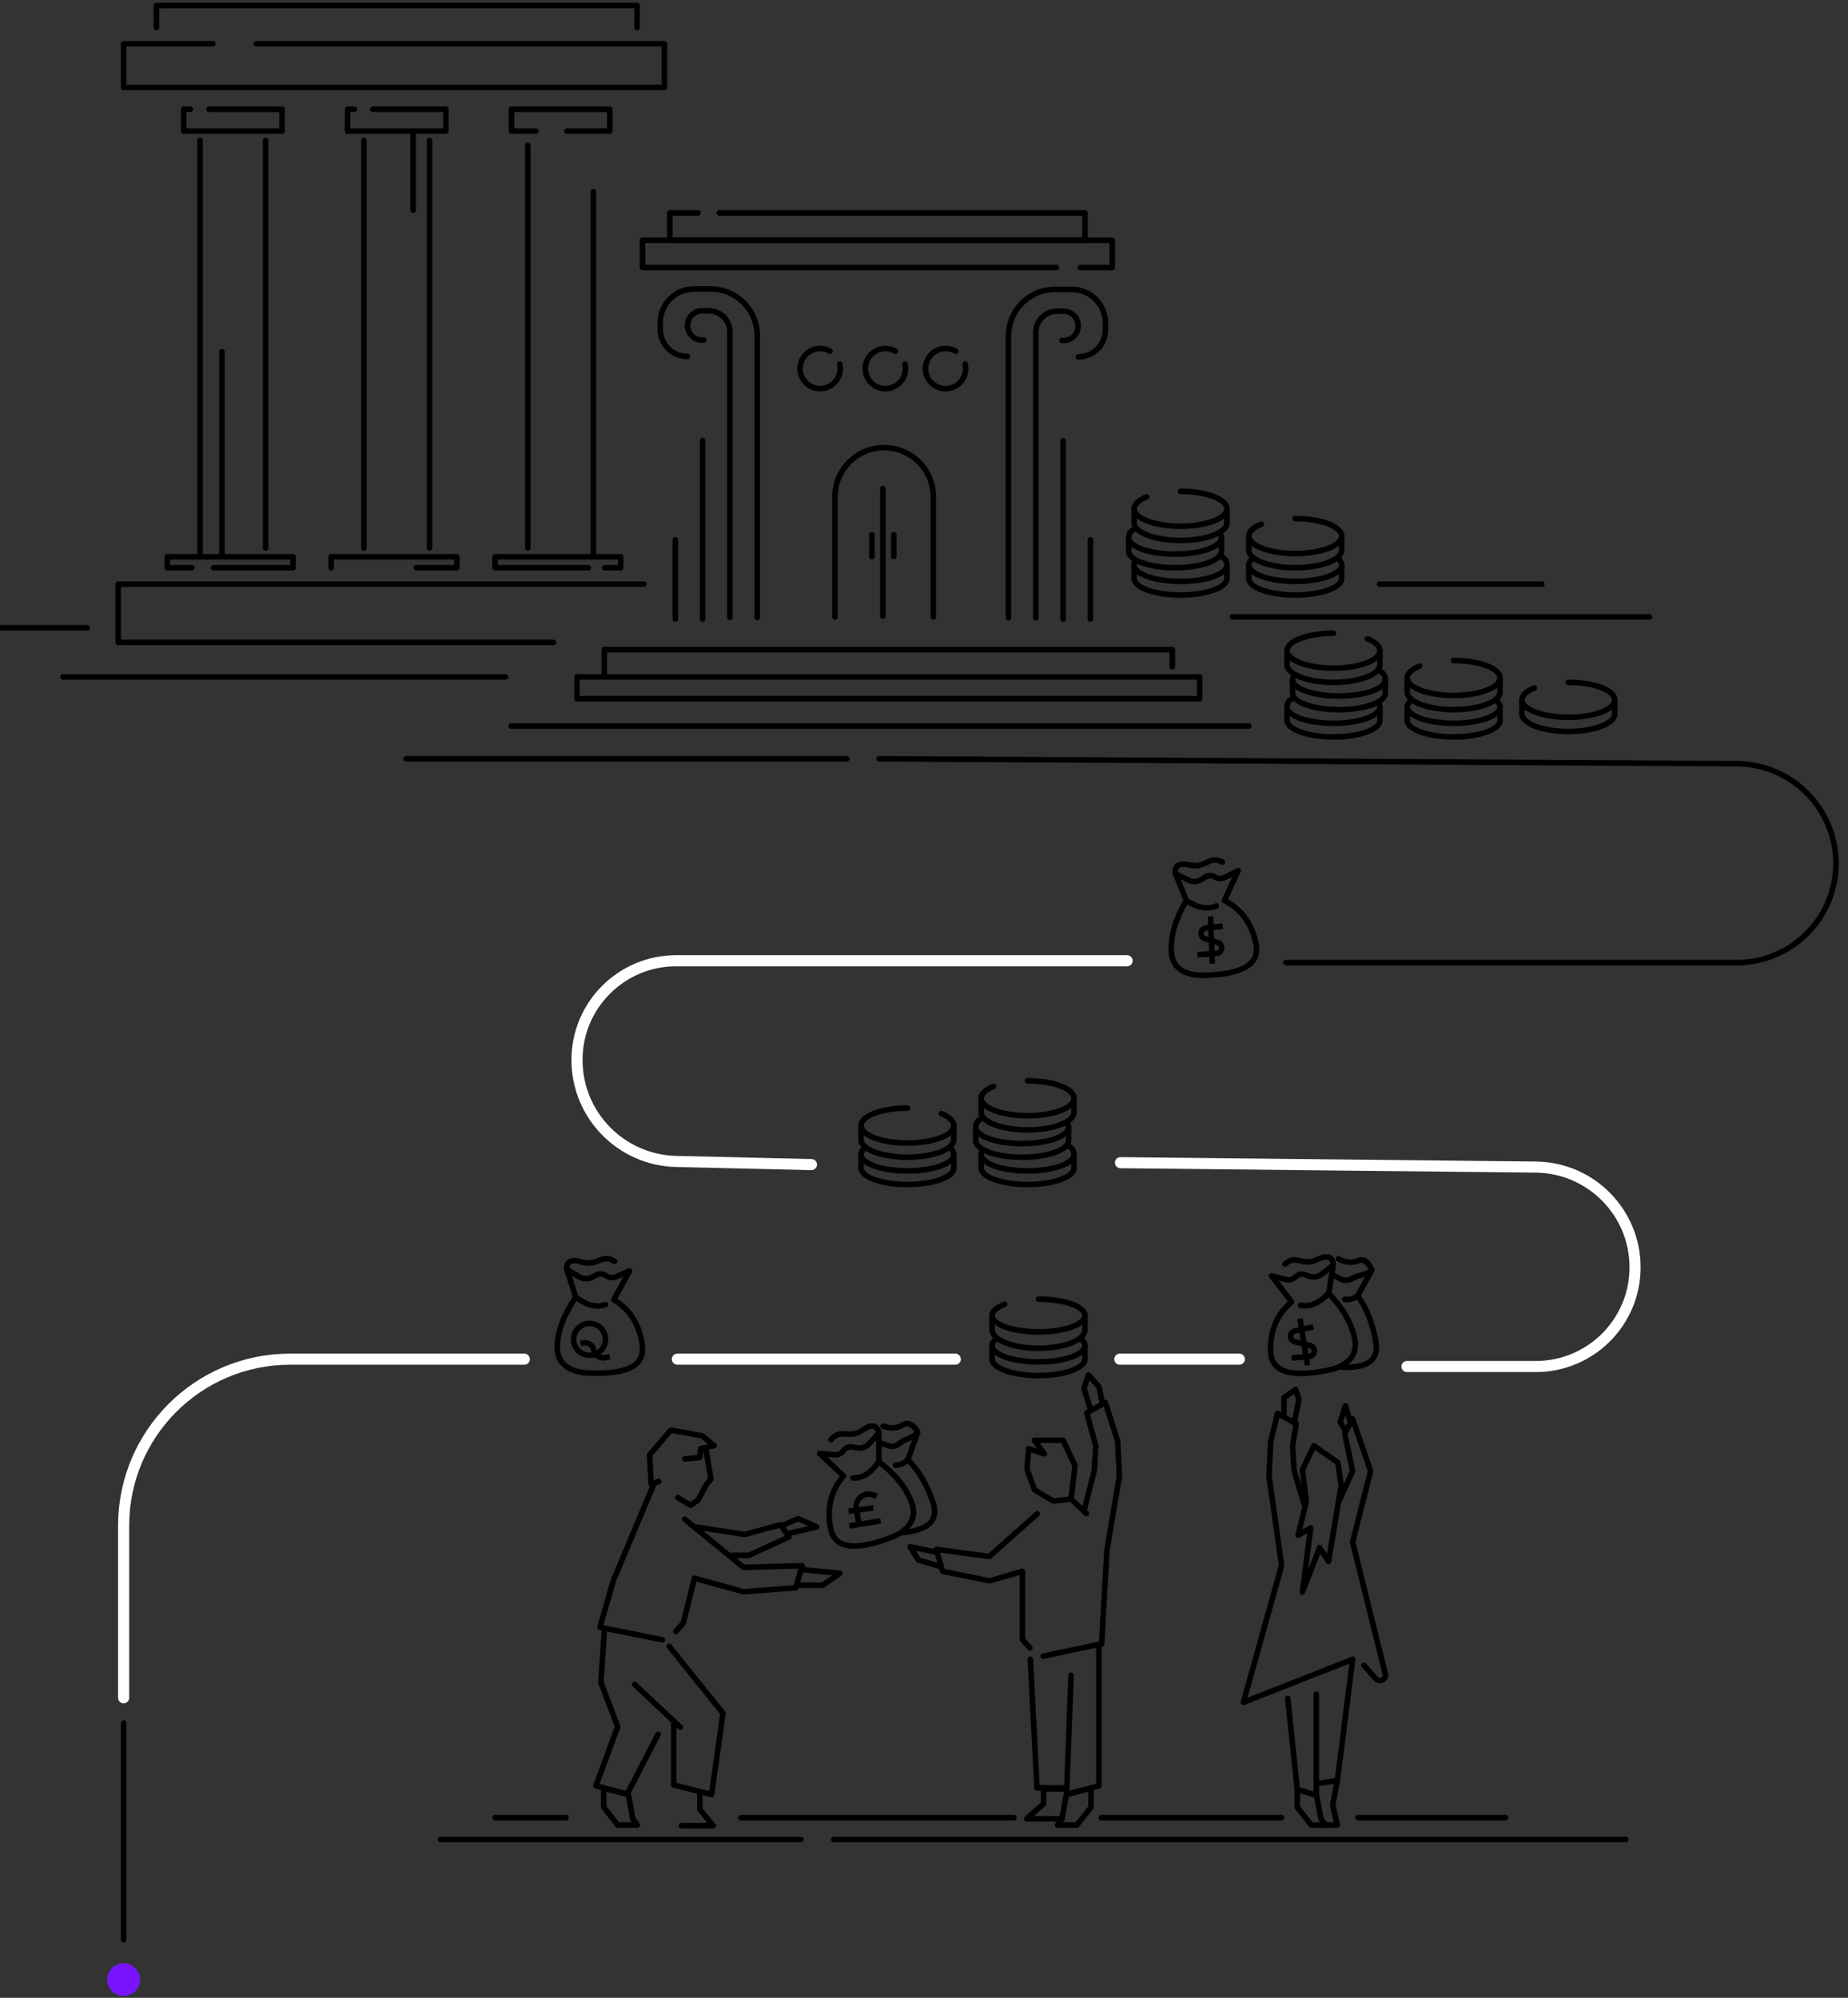 <?xml version="1.0" encoding="UTF-8"?>
<svg width="333px" height="360px" vector-effect="non-scaling-stroke" viewBox="0 0 333 360" version="1.1" xmlns="http://www.w3.org/2000/svg" xmlns:xlink="http://www.w3.org/1999/xlink">
    <rect x="0" y="0" width="333" height="360" fill="#333333" stroke="none"/>
    <!-- Generator: Sketch 50 (54983) - http://www.bohemiancoding.com/sketch -->
    <title>Artboard 4 Copy</title>
    <desc>Created with Sketch.</desc>
    <defs></defs>
    <g id="Artboard-4-Copy" stroke="none" stroke-width="1" fill="none" fill-rule="evenodd">
        <g id="Group-2" transform="translate(-2, 1)">
            <g id="Group-21" transform="translate(212.267, 153.436)" stroke="#000000">
                <path d="M3.498,7.831 C1.595,11.088 0.692,14.095 0.79,16.85 C0.887,19.606 2.607,21.099 5.95,21.33 C13.413,21.283 16.786,19.418 16.072,15.733 C15.358,12.049 13.456,9.415 10.366,7.831 L12.842,2.453 L10.469,3.671 C9.898,3.965 9.215,3.936 8.67,3.597 L8.67,3.597 C8.132,3.262 7.451,3.263 6.914,3.6 L6.216,4.038 C5.512,4.479 4.629,4.525 3.884,4.159 L1.558,3.018 L3.498,7.831 Z" id="Path-6" stroke-linecap="round" stroke-linejoin="round"></path>
                <g id="Group-46" transform="translate(5.741, 10.655)" stroke-linecap="square">
                    <path d="M0.54,1.71 L3.437,2.226 C3.981,2.322 4.343,2.842 4.247,3.385 C4.174,3.795 3.855,4.117 3.446,4.193 L1.103,4.631 C0.56,4.732 0.202,5.254 0.303,5.797 C0.377,6.194 0.683,6.508 1.079,6.592 L3.551,7.117" id="Path-9" transform="translate(2.274, 4.414) scale(-1, 1) rotate(174) translate(-2.274, -4.414) "></path>
                    <path d="M2.82,0.565 L1.746,8.033" id="Path-9-Copy-5" transform="translate(2.283, 4.299) scale(-1, 1) rotate(174) translate(-2.283, -4.299) "></path>
                </g>
                <path d="M3.613,7.883 C5.57,9.184 7.342,9.494 8.927,8.812" id="Path-7" stroke-linecap="round" stroke-linejoin="round"></path>
                <path d="M1.524,2.927 C1.368,1.493 2.248,1.001 4.166,1.451 C7.044,2.127 7.6,-0.425 10.009,0.932" id="Path-7-Copy" stroke-linecap="round" stroke-linejoin="round"></path>
            </g>
            <g id="Group-21-Copy-4" transform="translate(240.219, 236.095) scale(-1, 1) rotate(13) translate(-240.219, -236.095) translate(228.719, 224.595)" stroke="#000000">
                <path d="M9.403,7.831 C7.5,11.088 6.597,14.095 6.695,16.85 C6.793,19.606 8.513,21.099 11.856,21.33 C19.318,21.283 22.692,19.418 21.978,15.733 C21.264,12.049 19.361,9.415 16.271,7.831 L18.748,2.453 L16.375,3.671 C15.804,3.965 15.12,3.936 14.575,3.597 L14.575,3.597 C14.038,3.262 13.356,3.263 12.82,3.6 L12.121,4.038 C11.417,4.479 10.535,4.525 9.789,4.159 L7.464,3.018 L9.403,7.831 Z" id="Path-6" stroke-linecap="round" stroke-linejoin="round"></path>
                <g id="Group-46" transform="translate(16.076, 15.535) scale(-1, 1) rotate(6) translate(-16.076, -15.535) translate(13.076, 11.035)" stroke-linecap="square">
                    <path d="M1.541,1.685 L4.237,1.866 C4.788,1.903 5.205,2.38 5.168,2.931 C5.139,3.359 4.841,3.721 4.426,3.831 L1.644,4.568 C1.11,4.71 0.792,5.257 0.933,5.791 C1.031,6.159 1.328,6.439 1.701,6.515 L4.553,7.092" id="Path-9" transform="translate(3.035, 4.388) scale(-1, 1) rotate(174) translate(-3.035, -4.388) "></path>
                    <path d="M3.82,0.565 L2.746,8.033" id="Path-9-Copy-5" transform="translate(3.283, 4.299) scale(-1, 1) rotate(174) translate(-3.283, -4.299) "></path>
                </g>
                <path d="M8.042,2.491 C6.808,3.237 5.656,3.413 4.586,3.02 C3.517,2.627 2.703,3.23 2.146,4.829 L4.948,9.328 C3.494,11.467 2.549,14.259 2.111,17.704 C1.673,21.149 3.914,22.563 8.833,21.947" id="Path-6-Copy" stroke-linecap="round" stroke-linejoin="round" transform="translate(5.445, 12.289) rotate(-10) translate(-5.445, -12.289) "></path>
                <path d="M9.519,7.883 C11.476,9.184 13.247,9.494 14.832,8.812" id="Path-7" stroke-linecap="round" stroke-linejoin="round"></path>
                <path d="M4.51,9.43 C5.153,9.819 5.937,9.859 6.864,9.55" id="Path-7-Copy-3" stroke-linecap="round" stroke-linejoin="round"></path>
                <path d="M1.035,5.599 C1.41,5.845 2.27,5.968 3.614,5.968 L3.614,5.968 C3.813,5.968 4.011,5.993 4.204,6.042 L4.924,6.225 C5.563,6.387 6.24,6.229 6.74,5.8 L8.041,4.684" id="Path-7-Copy-2" stroke-linecap="round" stroke-linejoin="round"></path>
                <path d="M7.43,2.927 C7.273,1.493 8.154,1.001 10.072,1.451 C12.949,2.127 13.505,-0.425 15.914,0.932" id="Path-7-Copy" stroke-linecap="round" stroke-linejoin="round"></path>
            </g>
            <g id="Group-21-Copy-5" transform="translate(110.52, 236.245) rotate(4) translate(-110.52, -236.245) translate(102.02, 225.245)" stroke="#000000">
                <path d="M3.498,7.831 C1.595,11.088 0.692,14.095 0.79,16.85 C0.887,19.606 2.607,21.099 5.95,21.33 C13.413,21.283 16.786,19.418 16.072,15.733 C15.358,12.049 13.456,9.415 10.366,7.831 L12.842,2.453 L10.469,3.671 C9.898,3.965 9.215,3.936 8.67,3.597 L8.67,3.597 C8.132,3.262 7.451,3.263 6.914,3.6 L6.216,4.038 C5.512,4.479 4.629,4.525 3.884,4.159 L1.558,3.018 L3.498,7.831 Z" id="Path-6" stroke-linecap="round" stroke-linejoin="round"></path>
                <g id="Group" transform="translate(7.098, 15.496) rotate(10) translate(-7.098, -15.496) translate(3.598, 12.496)">
                    <ellipse id="Oval-Copy-3" cx="2.871" cy="2.869" rx="2.871" ry="2.869"></ellipse>
                    <path d="M3.992,2.165 L4.231,2.39 C4.909,3.026 4.949,4.089 4.322,4.775 L4.216,4.89 C3.636,5.525 3.639,6.498 4.223,7.129" id="Path-9" stroke-linecap="square" transform="translate(4.275, 4.647) rotate(110) translate(-4.275, -4.647) "></path>
                </g>
                <path d="M3.613,7.883 C5.57,9.184 7.342,9.494 8.927,8.812" id="Path-7" stroke-linecap="round" stroke-linejoin="round"></path>
                <path d="M1.524,2.927 C1.368,1.493 2.248,1.001 4.166,1.451 C7.044,2.127 7.6,-0.425 10.009,0.932" id="Path-7-Copy" stroke-linecap="round" stroke-linejoin="round"></path>
            </g>
            <path d="M128.82,60.287 L128.531,60.287 C127.072,60.287 125.89,59.104 125.89,57.645 L125.89,57.645 C125.89,56.186 127.072,55.004 128.531,55.004 L129.709,55.004 C131.818,55.004 133.528,56.714 133.528,58.823 L133.528,110.247" id="Combined-Shape" stroke="#000000" stroke-linecap="round" stroke-linejoin="round"></path>
            <path d="M125.868,63.237 L125.868,63.237 C123.162,63.237 120.969,61.044 120.969,58.338 L120.969,57.153 C120.969,53.793 123.693,51.07 127.053,51.07 L130.049,51.07 C134.688,51.07 138.449,54.83 138.449,59.47 L138.449,110.247" id="Combined-Shape-Copy-2" stroke="#000000" stroke-linecap="round" stroke-linejoin="round"></path>
            <path d="M191.576,60.362 L191.287,60.362 C189.828,60.362 188.645,59.18 188.645,57.721 L188.645,57.721 C188.645,56.262 189.828,55.079 191.287,55.079 L192.464,55.079 C194.574,55.079 196.284,56.789 196.284,58.899 L196.284,110.323" id="Combined-Shape-Copy-4" stroke="#000000" stroke-linecap="round" stroke-linejoin="round" transform="translate(192.464, 82.701) scale(-1, 1) translate(-192.464, -82.701) "></path>
            <path d="M188.623,63.313 L188.623,63.313 C185.917,63.313 183.724,61.12 183.724,58.414 L183.724,57.229 C183.724,53.869 186.448,51.145 189.808,51.145 L192.805,51.145 C197.444,51.145 201.205,54.906 201.205,59.545 L201.205,110.323" id="Combined-Shape-Copy-3" stroke="#000000" stroke-linecap="round" stroke-linejoin="round" transform="translate(192.464, 80.734) scale(-1, 1) translate(-192.464, -80.734) "></path>
            <path id="Rectangle-4-Copy-17" stroke="#000000" stroke-linecap="round" stroke-linejoin="round" d="M196.666 47.211 202.425 47.211 202.425 42.293 117.78 42.293 117.78 47.211 192.336 47.211"></path>
            <g id="Group-14" transform="translate(144.355, 59.997)" stroke="#000000" stroke-linecap="round">
                <path d="M5.427,9.038 C7.425,9.038 9.044,7.42 9.044,5.423 C9.044,3.426 7.425,1.808 5.427,1.808 C3.429,1.808 1.809,3.426 1.809,5.423 C1.809,6.374 2.176,7.24 2.778,7.885" id="Oval-Copy-3" transform="translate(5.427, 5.423) rotate(-150) translate(-5.427, -5.423) "></path>
                <path d="M17.184,9.038 C19.182,9.038 20.802,7.42 20.802,5.423 C20.802,3.426 19.182,1.808 17.184,1.808 C15.186,1.808 13.567,3.426 13.567,5.423 C13.567,6.374 13.934,7.24 14.535,7.885" id="Oval-Copy-10" transform="translate(17.184, 5.423) rotate(-150) translate(-17.184, -5.423) "></path>
                <path d="M28.037,9.038 C30.035,9.038 31.655,7.42 31.655,5.423 C31.655,3.426 30.035,1.808 28.037,1.808 C26.039,1.808 24.42,3.426 24.42,5.423 C24.42,6.374 24.787,7.24 25.388,7.885" id="Oval-Copy-11" transform="translate(28.037, 5.423) rotate(-150) translate(-28.037, -5.423) "></path>
            </g>
            <path d="M170.171,110.159 L170.171,88.52 C170.171,83.628 166.205,79.662 161.313,79.662 L161.313,79.662 C156.42,79.662 152.454,83.628 152.454,88.52 L152.454,110.159" id="Rectangle-4-Copy-33" stroke="#000000" stroke-linecap="round" stroke-linejoin="round"></path>
            <path d="M94.119,129.83 L227.031,129.83" id="Path-3-Copy-8" stroke="#000000" stroke-linecap="round"></path>
            <path d="M299.24,110.159 L224.078,110.159" id="Path-3-Copy-34" stroke="#000000" stroke-linecap="round"></path>
            <path d="M17.748,112.126 L0.153,112.126" id="Path-3-Copy-59" stroke="#000000" stroke-linecap="round"></path>
            <path d="M250.587,104.258 L279.835,104.258" id="Path-3-Copy-35" stroke="#000000" stroke-linecap="round"></path>
            <path d="M233.704,172.466 L314.943,172.466 C324.822,172.466 332.831,164.463 332.831,154.591 C332.831,144.702 324.839,136.669 314.943,136.613 L160.402,135.732" id="Path-3-Copy-33" stroke="#000000" stroke-linecap="round"></path>
            <path d="M162.847,172.123 L187.226,172.691 C197.162,172.922 205.096,181.043 205.096,190.982 L205.096,190.982 C205.096,200.855 197.093,208.858 187.221,208.858 L105.969,208.858" id="Path-3-Copy-42" stroke="#000000" stroke-linecap="round"  class="noDraw" stroke-dasharray="4.8" transform="translate(155.533, 190.491) scale(-1, -1) translate(-155.533, -190.491) "></path>
            <path d="M96.479,243.923 L96.479,274.945 C96.479,291.513 83.047,304.945 66.479,304.945 L24.278,304.945" id="Path-3-Copy-46" stroke="#000000" stroke-linecap="round"  class="noDraw" stroke-dasharray="4.8" transform="translate(60.378, 274.434) scale(-1, -1) translate(-60.378, -274.434) "></path>
            <path d="M24.278,309.494 L24.278,348.529" id="Path-3-Copy-47" stroke="#000000" stroke-linecap="round" transform="translate(24.278, 329.012) scale(-1, -1) translate(-24.278, -329.012) "></path>
            <ellipse id="Oval-4" fill="#7813FE" cx="24.278" cy="355.721" rx="2.953" ry="2.951"></ellipse>
            <path d="M255.528,245.249 L278.742,245.249 C288.622,245.249 296.63,237.246 296.63,227.374 C296.63,217.471 288.653,209.414 278.743,209.309 L203.901,208.515" id="Path-3-Copy-43" stroke="#000000" stroke-linecap="round"  class="noDraw" stroke-dasharray="4.8"></path>
            <path d="M225.319,243.923 L203.783,243.923" id="Path-3-Copy-44" stroke="#000000" stroke-linecap="round"  class="noDraw" stroke-dasharray="4.8" transform="translate(214.551, 243.923) scale(-1, -1) translate(-214.551, -243.923) "></path>
            <path d="M174.139,243.923 L124.06,243.923" id="Path-3-Copy-45" stroke="#000000" stroke-linecap="round"  class="noDraw" stroke-dasharray="4.8" transform="translate(149.099, 243.923) scale(-1, -1) translate(-149.099, -243.923) "></path>
            <path d="M162.847,172.123 L187.226,172.691 C197.162,172.922 205.096,181.043 205.096,190.982 L205.096,190.982 C205.096,200.855 197.093,208.858 187.221,208.858 L105.969,208.858" id="Path-3-Copy-67" class="reverse" stroke="#FFFFFF" stroke-width="2" stroke-linecap="round" transform="translate(155.533, 190.491) scale(-1, -1) translate(-155.533, -190.491) "></path>
            <path d="M96.479,243.923 L96.479,274.945 C96.479,291.513 83.047,304.945 66.479,304.945 L24.278,304.945" id="Path-3-Copy-66" class="reverse" stroke="#FFFFFF" stroke-width="2" stroke-linecap="round" transform="translate(60.378, 274.434) scale(-1, -1) translate(-60.378, -274.434) "></path>
            <path d="M255.528,245.249 L278.742,245.249 C288.622,245.249 296.63,237.246 296.63,227.374 C296.63,217.471 288.653,209.414 278.743,209.309 L203.901,208.515" id="Path-3-Copy-65" class="reverse" stroke="#FFFFFF" stroke-width="2" stroke-linecap="round"></path>
            <path d="M225.319,243.923 L203.783,243.923" id="Path-3-Copy-64" class="reverse" stroke="#FFFFFF" stroke-width="2" stroke-linecap="round" transform="translate(214.551, 243.923) scale(-1, -1) translate(-214.551, -243.923) "></path>
            <path d="M174.139,243.923 L124.06,243.923" id="Path-3-Copy-63" class="reverse" stroke="#FFFFFF" stroke-width="2" stroke-linecap="round" transform="translate(149.099, 243.923) scale(-1, -1) translate(-149.099, -243.923) "></path>
            <path d="M154.573,135.732 L75.188,135.732" id="Path-3-Copy-32" stroke="#000000" stroke-linecap="round"></path>
            <path d="M161.087,110.033 L161.087,87.03" id="Path-3-Copy-24" stroke="#000000" stroke-linecap="round"></path>
            <path d="M193.567,110.54 L193.567,78.413" id="Path-3-Copy-28" stroke="#000000" stroke-linecap="round"></path>
            <path d="M128.607,110.54 L128.607,78.413" id="Path-3-Copy-30" stroke="#000000" stroke-linecap="round"></path>
            <path d="M108.922,98.729 L108.922,33.567" id="Path-3-Copy-36" stroke="#000000" stroke-linecap="round"></path>
            <path d="M97.111,97.753 L97.111,25.181" id="Path-3-Copy-37" stroke="#000000" stroke-linecap="round"></path>
            <path d="M198.488,110.54 L198.488,96.281" id="Path-3-Copy-29" stroke="#000000" stroke-linecap="round"></path>
            <path d="M123.686,110.54 L123.686,96.281" id="Path-3-Copy-31" stroke="#000000" stroke-linecap="round"></path>
            <path d="M163.055,99.288 L163.055,95.362" id="Path-3-Copy-25" stroke="#000000" stroke-linecap="round"></path>
            <path d="M159.118,99.288 L159.118,95.362" id="Path-3-Copy-26" stroke="#000000" stroke-linecap="round"></path>
            <path id="Rectangle-5" stroke="#000000" stroke-linecap="round" stroke-linejoin="round" d="M110.891 120.814 110.891 116.06 213.251 116.06 213.251 119.175"></path>
            <path id="Rectangle-5-Copy-2" stroke="#000000" stroke-linecap="round" stroke-linejoin="round" transform="translate(70.65, 109.512) scale(1, -1) translate(-70.65, -109.512) " d="M118.006 114.767 23.294 114.767 23.294 104.258 101.733 104.258"></path>
            <path d="M93.092,120.978 L13.347,120.978" id="Rectangle-5-Copy-3" stroke="#000000" stroke-linecap="round" stroke-linejoin="round" transform="translate(53.22, 120.978) scale(1, -1) translate(-53.22, -120.978) "></path>
            <rect id="Rectangle-5-Copy" stroke="#000000" stroke-linecap="round" stroke-linejoin="round" transform="translate(162.071, 122.945) scale(1, -1) translate(-162.071, -122.945) " x="105.969" y="120.978" width="112.203" height="3.934"></rect>
            <path id="Rectangle-4-Copy-30" stroke="#000000" stroke-linecap="round" stroke-linejoin="round" transform="translate(160.102, 39.834) scale(-1, -1) translate(-160.102, -39.834) " d="M192.414 42.293 197.503 42.293 197.503 37.375 122.701 37.375 122.701 42.293 188.588 42.293"></path>
            <g id="Group-19" transform="translate(24.278, 0)" stroke="#000000" stroke-linecap="round" stroke-linejoin="round">
                <path id="Rectangle-4-Copy-41" transform="translate(48.72, 10.819) scale(-1, -1) translate(-48.72, -10.819) " d="M81.368 14.753 97.439 14.753 97.439 6.885 0 6.885 0 14.753 73.537 14.753"></path>
                <path id="Rectangle-4-Copy-40" d="M92.518 3.934 92.518 0 5.905 0 5.905 3.934"></path>
            </g>
            <path id="Rectangle-4-Copy-34" stroke="#000000" stroke-linecap="round" stroke-linejoin="round" transform="translate(103.017, 20.655) scale(-1, 1) translate(-103.017, -20.655) " d="M107.47 22.622 111.875 22.622 111.875 18.688 94.159 18.688 94.159 22.622 101.868 22.622"></path>
            <path id="Rectangle-4-Copy-37" stroke="#000000" stroke-linecap="round" stroke-linejoin="round" d="M110.951 101.307 113.843 101.307 113.843 99.34 91.206 99.34 91.206 101.307 108.03 101.307"></path>
            <path id="Rectangle-4-Copy-38" stroke="#000000" stroke-linecap="round" stroke-linejoin="round" d="M77.008 101.307 84.316 101.307 84.316 99.34 61.679 99.34 61.679 101.307"></path>
            <path id="Rectangle-4-Copy-39" stroke="#000000" stroke-linecap="round" stroke-linejoin="round" d="M40.469 101.307 54.789 101.307 54.789 99.34 32.152 99.34 32.152 101.307 36.58 101.307"></path>
            <path d="M79.395,97.753 L79.395,24.313" id="Path-3-Copy-39" stroke="#000000" stroke-linecap="round"></path>
            <path d="M67.584,97.753 L67.584,24.313" id="Path-3-Copy-38" stroke="#000000" stroke-linecap="round"></path>
            <path id="Rectangle-4-Copy-35" stroke="#000000" stroke-linecap="round" stroke-linejoin="round" transform="translate(73.49, 20.655) scale(-1, -1) translate(-73.49, -20.655) " d="M81.142 22.622 82.348 22.622 82.348 18.688 64.632 18.688 64.632 22.622 77.799 22.622"></path>
            <path d="M76.442,36.881 L76.442,22.622" id="Path-3-Copy-31" stroke="#000000" stroke-linecap="round"></path>
            <path d="M49.868,97.753 L49.868,24.313" id="Path-3-Copy-41" stroke="#000000" stroke-linecap="round"></path>
            <path d="M41.994,98.845 L41.994,62.391" id="Path-3-Copy-31" stroke="#000000" stroke-linecap="round"></path>
            <path d="M38.057,98.861 L38.057,24.313" id="Path-3-Copy-40" stroke="#000000" stroke-linecap="round"></path>
            <path id="Rectangle-4-Copy-36" stroke="#000000" stroke-linecap="round" stroke-linejoin="round" transform="translate(43.963, 20.655) scale(-1, -1) translate(-43.963, -20.655) " d="M51.615 22.622 52.821 22.622 52.821 18.688 35.104 18.688 35.104 22.622 48.271 22.622"></path>
            <g id="Group-20-Copy-2" transform="translate(180.771, 233.104)" stroke="#000000" stroke-linecap="round">
                <g id="Group-16-Copy-5">
                    <path d="M8.366,5.901 C12.986,5.901 16.732,4.58 16.732,2.951 C16.732,1.321 12.986,0 8.366,0 C3.746,0 0,1.321 0,2.951 C0,3.727 0.85,4.433 2.24,4.96" id="Oval-Copy-3" transform="translate(8.366, 2.951) scale(1, -1) translate(-8.366, -2.951) "></path>
                    <path d="M16.732,8.852 C16.732,8.365 16.732,7.511 16.732,6.292 C16.732,4.464 12.986,2.981 8.366,2.981 C3.746,2.981 0,4.464 0,6.292 C0,6.873 0,7.726 0,8.852" id="Oval-Copy-13" transform="translate(8.366, 5.917) scale(1, -1) translate(-8.366, -5.917) "></path>
                </g>
                <g id="Group-16-Copy-4" transform="translate(0, 6.885)">
                    <path d="M16.134,4.426 C16.52,4.087 16.732,3.716 16.732,3.328 C16.732,1.699 12.986,0.377 8.366,0.377 C3.746,0.377 0,1.699 0,3.328 C0,3.708 0.203,4.07 0.573,4.404" id="Oval-Copy-3" transform="translate(8.366, 2.402) scale(1, -1) translate(-8.366, -2.402) "></path>
                    <path d="M16.732,6.885 C16.732,6.381 16.732,5.58 16.732,4.483 C16.732,2.837 12.986,1.503 8.366,1.503 C3.746,1.503 0,2.837 0,4.483 C0,5.006 0,5.806 0,6.885" id="Oval-Copy-13" transform="translate(8.366, 4.194) scale(1, -1) translate(-8.366, -4.194) "></path>
                </g>
            </g>
            <g id="Group-17" transform="translate(276.242, 121.962)" stroke="#000000" stroke-linecap="round">
                <g id="Group-16-Copy-3">
                    <path d="M8.366,6.295 C12.986,6.295 16.732,4.886 16.732,3.147 C16.732,1.409 12.986,0 8.366,0 C3.746,0 0,1.409 0,3.147 C0,3.976 0.85,4.729 2.24,5.291" id="Oval-Copy-3" transform="translate(8.366, 3.147) scale(1, -1) translate(-8.366, -3.147) "></path>
                    <path d="M16.732,8.852 C16.732,8.358 16.732,7.526 16.732,6.355 C16.732,4.6 12.986,3.177 8.366,3.177 C3.746,3.177 0,4.6 0,6.355 C0,6.913 0,7.745 0,8.852" id="Oval-Copy-13" transform="translate(8.366, 6.014) scale(1, -1) translate(-8.366, -6.014) "></path>
                </g>
            </g>
            <g id="Group-37" transform="translate(255.573, 118.027)" stroke="#000000" stroke-linecap="round">
                <g id="Group-16-Copy-5">
                    <path d="M8.366,6.295 C12.986,6.295 16.732,4.886 16.732,3.147 C16.732,1.409 12.986,0 8.366,0 C3.746,0 0,1.409 0,3.147 C0,3.976 0.85,4.729 2.24,5.291" id="Oval-Copy-3" transform="translate(8.366, 3.147) scale(1, -1) translate(-8.366, -3.147) "></path>
                    <path d="M16.732,8.852 C16.732,8.358 16.732,7.526 16.732,6.355 C16.732,4.6 12.986,3.177 8.366,3.177 C3.746,3.177 0,4.6 0,6.355 C0,6.913 0,7.745 0,8.852" id="Oval-Copy-13" transform="translate(8.366, 6.014) scale(1, -1) translate(-8.366, -6.014) "></path>
                </g>
                <g id="Group-16-Copy-4" transform="translate(0, 6.885)">
                    <path d="M16.134,4.426 C16.52,4.087 16.732,3.716 16.732,3.328 C16.732,1.699 12.986,0.377 8.366,0.377 C3.746,0.377 0,1.699 0,3.328 C0,3.708 0.203,4.07 0.573,4.404" id="Oval-Copy-3" transform="translate(8.366, 2.402) scale(1, -1) translate(-8.366, -2.402) "></path>
                    <path d="M16.732,6.885 C16.732,6.381 16.732,5.58 16.732,4.483 C16.732,2.837 12.986,1.503 8.366,1.503 C3.746,1.503 0,2.837 0,4.483 C0,5.006 0,5.806 0,6.885" id="Oval-Copy-13" transform="translate(8.366, 4.194) scale(1, -1) translate(-8.366, -4.194) "></path>
                </g>
            </g>
            <g id="Group-36" transform="translate(242.636, 123.11) scale(-1, 1) translate(-242.636, -123.11) translate(233.636, 113.11)" stroke="#000000" stroke-linecap="round">
                <g id="Group-16" transform="translate(0.984, 0)">
                    <path d="M8.366,6.295 C12.986,6.295 16.732,4.886 16.732,3.147 C16.732,1.409 12.986,0 8.366,0 C3.746,0 0,1.409 0,3.147 C0,3.976 0.85,4.729 2.24,5.291" id="Oval-Copy-3" transform="translate(8.366, 3.147) scale(1, -1) translate(-8.366, -3.147) "></path>
                    <path d="M16.732,8.852 C16.732,8.358 16.732,7.526 16.732,6.355 C16.732,4.6 12.986,3.177 8.366,3.177 C3.746,3.177 0,4.6 0,6.355 C0,6.913 0,7.745 0,8.852" id="Oval-Copy-13" transform="translate(8.366, 6.014) scale(1, -1) translate(-8.366, -6.014) "></path>
                </g>
                <g id="Group-16-Copy" transform="translate(0, 6.721)">
                    <path d="M16.465,3.743 C16.639,3.506 16.732,3.257 16.732,3.001 C16.732,1.371 12.986,0.05 8.366,0.05 C3.746,0.05 0,1.371 0,3.001 C0,3.38 0.152,4.236 1.14,4.59" id="Oval-Copy-3" transform="translate(8.366, 2.32) scale(1, -1) translate(-8.366, -2.32) "></path>
                    <path d="M16.732,7.049 C16.732,6.545 16.732,5.744 16.732,4.647 C16.732,3.001 12.986,1.667 8.366,1.667 C3.746,1.667 0,3.001 0,4.647 C0,5.169 0,5.97 0,7.049" id="Oval-Copy-13" transform="translate(8.366, 4.358) scale(1, -1) translate(-8.366, -4.358) "></path>
                </g>
                <g id="Group-16-Copy-2" transform="translate(0.984, 11.639)">
                    <path d="M15.567,4.59 C16.548,4.353 16.732,3.42 16.732,3.032 C16.732,1.403 12.986,0.082 8.366,0.082 C3.746,0.082 0,1.403 0,3.032 C0,3.276 0.084,3.513 0.242,3.739" id="Oval-Copy-3" transform="translate(8.366, 2.336) scale(1, -1) translate(-8.366, -2.336) "></path>
                    <path d="M16.732,7.049 C16.732,6.545 16.732,5.744 16.732,4.647 C16.732,3.001 12.986,1.667 8.366,1.667 C3.746,1.667 0,3.001 0,4.647 C0,5.169 0,5.97 0,7.049" id="Oval-Copy-13" transform="translate(8.366, 4.358) scale(1, -1) translate(-8.366, -4.358) "></path>
                </g>
            </g>
            <g id="Group-17-Copy-2" transform="translate(205.377, 87.537)" stroke="#000000" stroke-linecap="round">
                <g id="Group-37" transform="translate(21.653, 4.918)">
                    <g id="Group-16-Copy-5">
                        <path d="M8.366,6.295 C12.986,6.295 16.732,4.886 16.732,3.147 C16.732,1.409 12.986,0 8.366,0 C3.746,0 0,1.409 0,3.147 C0,3.976 0.85,4.729 2.24,5.291" id="Oval-Copy-3" transform="translate(8.366, 3.147) scale(1, -1) translate(-8.366, -3.147) "></path>
                        <path d="M16.732,8.852 C16.732,8.358 16.732,7.526 16.732,6.355 C16.732,4.6 12.986,3.177 8.366,3.177 C3.746,3.177 0,4.6 0,6.355 C0,6.913 0,7.745 0,8.852" id="Oval-Copy-13" transform="translate(8.366, 6.014) scale(1, -1) translate(-8.366, -6.014) "></path>
                    </g>
                    <g id="Group-16-Copy-4" transform="translate(0, 6.885)">
                        <path d="M16.134,4.426 C16.52,4.087 16.732,3.716 16.732,3.328 C16.732,1.699 12.986,0.377 8.366,0.377 C3.746,0.377 0,1.699 0,3.328 C0,3.708 0.203,4.07 0.573,4.404" id="Oval-Copy-3" transform="translate(8.366, 2.402) scale(1, -1) translate(-8.366, -2.402) "></path>
                        <path d="M16.732,6.885 C16.732,6.381 16.732,5.58 16.732,4.483 C16.732,2.837 12.986,1.503 8.366,1.503 C3.746,1.503 0,2.837 0,4.483 C0,5.006 0,5.806 0,6.885" id="Oval-Copy-13" transform="translate(8.366, 4.194) scale(1, -1) translate(-8.366, -4.194) "></path>
                    </g>
                </g>
                <g id="Group-36">
                    <g id="Group-16" transform="translate(0.984, 0)">
                        <path d="M8.366,6.295 C12.986,6.295 16.732,4.886 16.732,3.147 C16.732,1.409 12.986,0 8.366,0 C3.746,0 0,1.409 0,3.147 C0,3.976 0.85,4.729 2.24,5.291" id="Oval-Copy-3" transform="translate(8.366, 3.147) scale(1, -1) translate(-8.366, -3.147) "></path>
                        <path d="M16.732,8.852 C16.732,8.358 16.732,7.526 16.732,6.355 C16.732,4.6 12.986,3.177 8.366,3.177 C3.746,3.177 0,4.6 0,6.355 C0,6.913 0,7.745 0,8.852" id="Oval-Copy-13" transform="translate(8.366, 6.014) scale(1, -1) translate(-8.366, -6.014) "></path>
                    </g>
                    <g id="Group-16-Copy" transform="translate(0, 6.721)">
                        <path d="M16.465,3.743 C16.639,3.506 16.732,3.257 16.732,3.001 C16.732,1.371 12.986,0.05 8.366,0.05 C3.746,0.05 0,1.371 0,3.001 C0,3.38 0.152,4.236 1.14,4.59" id="Oval-Copy-3" transform="translate(8.366, 2.32) scale(1, -1) translate(-8.366, -2.32) "></path>
                        <path d="M16.732,7.049 C16.732,6.545 16.732,5.744 16.732,4.647 C16.732,3.001 12.986,1.667 8.366,1.667 C3.746,1.667 0,3.001 0,4.647 C0,5.169 0,5.97 0,7.049" id="Oval-Copy-13" transform="translate(8.366, 4.358) scale(1, -1) translate(-8.366, -4.358) "></path>
                    </g>
                    <g id="Group-16-Copy-2" transform="translate(0.984, 11.639)">
                        <path d="M15.567,4.59 C16.548,4.353 16.732,3.42 16.732,3.032 C16.732,1.403 12.986,0.082 8.366,0.082 C3.746,0.082 0,1.403 0,3.032 C0,3.276 0.084,3.513 0.242,3.739" id="Oval-Copy-3" transform="translate(8.366, 2.336) scale(1, -1) translate(-8.366, -2.336) "></path>
                        <path d="M16.732,7.049 C16.732,6.545 16.732,5.744 16.732,4.647 C16.732,3.001 12.986,1.667 8.366,1.667 C3.746,1.667 0,3.001 0,4.647 C0,5.169 0,5.97 0,7.049" id="Oval-Copy-13" transform="translate(8.366, 4.358) scale(1, -1) translate(-8.366, -4.358) "></path>
                    </g>
                </g>
            </g>
            <g id="Group-38" transform="translate(176.175, 203.762) scale(-1, 1) translate(-176.175, -203.762) translate(156.175, 193.762)" stroke="#000000" stroke-linecap="round">
                <g id="Group-37" transform="translate(22.294, 4.918)">
                    <g id="Group-16-Copy-5">
                        <path d="M8.366,6.295 C12.986,6.295 16.732,4.886 16.732,3.147 C16.732,1.409 12.986,0 8.366,0 C3.746,0 0,1.409 0,3.147 C0,3.976 0.85,4.729 2.24,5.291" id="Oval-Copy-3" transform="translate(8.366, 3.147) scale(1, -1) translate(-8.366, -3.147) "></path>
                        <path d="M16.732,8.852 C16.732,8.358 16.732,7.526 16.732,6.355 C16.732,4.6 12.986,3.177 8.366,3.177 C3.746,3.177 0,4.6 0,6.355 C0,6.913 0,7.745 0,8.852" id="Oval-Copy-13" transform="translate(8.366, 6.014) scale(1, -1) translate(-8.366, -6.014) "></path>
                    </g>
                    <g id="Group-16-Copy-4" transform="translate(0, 6.885)">
                        <path d="M16.134,4.426 C16.52,4.087 16.732,3.716 16.732,3.328 C16.732,1.699 12.986,0.377 8.366,0.377 C3.746,0.377 0,1.699 0,3.328 C0,3.708 0.203,4.07 0.573,4.404" id="Oval-Copy-3" transform="translate(8.366, 2.402) scale(1, -1) translate(-8.366, -2.402) "></path>
                        <path d="M16.732,6.885 C16.732,6.381 16.732,5.58 16.732,4.483 C16.732,2.837 12.986,1.503 8.366,1.503 C3.746,1.503 0,2.837 0,4.483 C0,5.006 0,5.806 0,6.885" id="Oval-Copy-13" transform="translate(8.366, 4.194) scale(1, -1) translate(-8.366, -4.194) "></path>
                    </g>
                </g>
                <g id="Group-36" transform="translate(9.357, 10) scale(-1, 1) translate(-9.357, -10) translate(0.357, 0)">
                    <g id="Group-16" transform="translate(0.984, 0)">
                        <path d="M8.366,6.295 C12.986,6.295 16.732,4.886 16.732,3.147 C16.732,1.409 12.986,0 8.366,0 C3.746,0 0,1.409 0,3.147 C0,3.976 0.85,4.729 2.24,5.291" id="Oval-Copy-3" transform="translate(8.366, 3.147) scale(1, -1) translate(-8.366, -3.147) "></path>
                        <path d="M16.732,8.852 C16.732,8.358 16.732,7.526 16.732,6.355 C16.732,4.6 12.986,3.177 8.366,3.177 C3.746,3.177 0,4.6 0,6.355 C0,6.913 0,7.745 0,8.852" id="Oval-Copy-13" transform="translate(8.366, 6.014) scale(1, -1) translate(-8.366, -6.014) "></path>
                    </g>
                    <g id="Group-16-Copy" transform="translate(0, 6.721)">
                        <path d="M16.465,3.743 C16.639,3.506 16.732,3.257 16.732,3.001 C16.732,1.371 12.986,0.05 8.366,0.05 C3.746,0.05 0,1.371 0,3.001 C0,3.38 0.152,4.236 1.14,4.59" id="Oval-Copy-3" transform="translate(8.366, 2.32) scale(1, -1) translate(-8.366, -2.32) "></path>
                        <path d="M16.732,7.049 C16.732,6.545 16.732,5.744 16.732,4.647 C16.732,3.001 12.986,1.667 8.366,1.667 C3.746,1.667 0,3.001 0,4.647 C0,5.169 0,5.97 0,7.049" id="Oval-Copy-13" transform="translate(8.366, 4.358) scale(1, -1) translate(-8.366, -4.358) "></path>
                    </g>
                    <g id="Group-16-Copy-2" transform="translate(0.984, 11.639)">
                        <path d="M15.567,4.59 C16.548,4.353 16.732,3.42 16.732,3.032 C16.732,1.403 12.986,0.082 8.366,0.082 C3.746,0.082 0,1.403 0,3.032 C0,3.276 0.084,3.513 0.242,3.739" id="Oval-Copy-3" transform="translate(8.366, 2.336) scale(1, -1) translate(-8.366, -2.336) "></path>
                        <path d="M16.732,7.049 C16.732,6.545 16.732,5.744 16.732,4.647 C16.732,3.001 12.986,1.667 8.366,1.667 C3.746,1.667 0,3.001 0,4.647 C0,5.169 0,5.97 0,7.049" id="Oval-Copy-13" transform="translate(8.366, 4.358) scale(1, -1) translate(-8.366, -4.358) "></path>
                    </g>
                </g>
            </g>
            <g id="Group-21-Copy-4" transform="translate(159.801, 266.584) scale(-1, 1) rotate(22) translate(-159.801, -266.584) translate(148.301, 255.084)" stroke="#000000">
                <path d="M9.403,7.831 C7.5,11.088 6.597,14.095 6.695,16.85 C6.793,19.606 8.513,21.099 11.856,21.33 C19.318,21.283 22.692,19.418 21.978,15.733 C21.264,12.049 19.361,9.415 16.271,7.831 L18.748,2.453 L16.375,3.671 C15.804,3.965 15.12,3.936 14.575,3.597 L14.575,3.597 C14.038,3.262 13.356,3.263 12.82,3.6 L12.121,4.038 C11.417,4.479 10.535,4.525 9.789,4.159 L7.464,3.018 L9.403,7.831 Z" id="Path-6" stroke-linecap="round" stroke-linejoin="round"></path>
                <g id="Group-46" transform="translate(15.566, 15.492) scale(-1, 1) rotate(14) translate(-15.566, -15.492) translate(12.566, 11.492)" stroke-linecap="square">
                    <path d="M2.286,0.512 L1.902,3.279 C1.73,4.522 2.598,5.669 3.84,5.841 C4.294,5.904 4.757,5.828 5.167,5.623" id="Path-9" transform="translate(3.524, 3.187) scale(-1, 1) rotate(174) translate(-3.524, -3.187) "></path>
                    <path d="M5.445,6.033 L0.773,5.441" id="Path-9-Copy-5" transform="translate(3.109, 5.737) scale(-1, 1) rotate(174) translate(-3.109, -5.737) "></path>
                    <path d="M4.468,3.355 L0.975,3" id="Path-9-Copy-6" transform="translate(2.721, 3.177) scale(-1, 1) rotate(174) translate(-2.721, -3.177) "></path>
                </g>
                <path d="M8.042,2.491 C6.808,3.237 5.656,3.413 4.586,3.02 C3.517,2.627 2.703,3.23 2.146,4.829 L4.948,9.328 C3.494,11.467 2.549,14.259 2.111,17.704 C1.673,21.149 3.914,22.563 8.833,21.947" id="Path-6-Copy" stroke-linecap="round" stroke-linejoin="round" transform="translate(5.445, 12.289) rotate(-10) translate(-5.445, -12.289) "></path>
                <path d="M9.519,7.883 C11.476,9.184 13.247,9.494 14.832,8.812" id="Path-7" stroke-linecap="round" stroke-linejoin="round"></path>
                <path d="M4.51,9.43 C5.153,9.819 5.937,9.859 6.864,9.55" id="Path-7-Copy-3" stroke-linecap="round" stroke-linejoin="round"></path>
                <path d="M1.035,5.599 C1.41,5.845 2.27,5.968 3.614,5.968 L3.614,5.968 C3.813,5.968 4.011,5.993 4.204,6.042 L4.924,6.225 C5.563,6.387 6.24,6.229 6.74,5.8 L8.041,4.684" id="Path-7-Copy-2" stroke-linecap="round" stroke-linejoin="round"></path>
                <path d="M7.43,2.927 C7.273,1.493 8.154,1.001 10.072,1.451 C12.949,2.127 13.505,-0.425 15.914,0.932" id="Path-7-Copy" stroke-linecap="round" stroke-linejoin="round"></path>
            </g>
            <path d="M104.001,326.542 L91.206,326.542" id="Path-3-Copy-27" stroke="#000000" stroke-linecap="round"></path>
            <path d="M273.29,326.542 L246.715,326.542" id="Path-3-Copy-58" stroke="#000000" stroke-linecap="round"></path>
            <path d="M232.936,326.542 L200.456,326.542" id="Path-3-Copy-57" stroke="#000000" stroke-linecap="round"></path>
            <path d="M184.708,326.542 L135.497,326.542" id="Path-3-Copy-61" stroke="#000000" stroke-linecap="round"></path>
            <path d="M146.323,330.477 L81.364,330.477" id="Path-3-Copy-32" stroke="#000000" stroke-linecap="round"></path>
            <path d="M294.943,330.477 L152.229,330.477" id="Path-3-Copy-56" stroke="#000000" stroke-linecap="round"></path>
            <g id="Group-22" transform="translate(225.882, 248.841)" stroke="#000000" stroke-linecap="round">
                <path d="M9.878,72.612 L8.17,56.237" id="Path-3-Copy-30"></path>
                <path id="Path-3-Copy-54" stroke-linejoin="round" d="M9.878 72.612 13.349 73.671 14.14 77.867 14.962 79.035 12.42 79.035 9.878 75.824z"></path>
                <path d="M13.308,73.406 L13.308,55.477" id="Path-3-Copy-48"></path>
                <path id="Path-3-Copy-51" stroke-linejoin="round" d="M9.361 6.443 10.174 2.343 9.573 0.536 7.496 2.019 7.496 5.171"></path>
                <path id="Path-3-Copy-53" stroke-linejoin="round" d="M10.032 26.818 12.29 25.497 10.812 37.043 13.911 29.039 15.5 31.534 17.791 17.872 17.192 13.704 12.856 10.687 10.812 15.033 11.494 20.757z"></path>
                <path id="Path-3-Copy-52" stroke-linejoin="round" d="M19.348 6.137 18.56 3.467 17.627 6.396 18.56 8.031"></path>
                <path d="M17.108,71.007 L19.849,49.178" id="Path-3-Copy-49"></path>
                <path id="Path-3-Copy-55" stroke-linejoin="round" d="M15.041 79.026 17.108 79.026 16.26 75.437 17.108 71.007 13.792 71.533"></path>
                <path d="M21.891,50.255 L24.041,52.659 C24.404,53.064 25.026,53.099 25.431,52.737 C25.703,52.494 25.818,52.121 25.731,51.767 L19.849,28.033 L23.099,15.224 L19.849,5.857 L18.432,8.484 L19.849,15.224 L17.209,21.106 M11.084,21.143 L9.301,15.114 L9.032,10.707 L9.697,6.726 L6.329,4.864 L5.109,9.801 L4.785,16.144 L7.059,32.274 L0.161,56.924 L19.849,49.178" id="Path-3-Copy-50" stroke-linejoin="round"></path>
            </g>
            <g id="Group-22-Copy" transform="translate(184.893, 287.71) scale(-1, 1) translate(-184.893, -287.71) translate(165.393, 246.71)" stroke="#000000" stroke-linecap="round">
                <path id="Path-3-Copy-30" stroke-linejoin="round" d="M10.034 75.577 4.39 74.1 4.39 49.065"></path>
                <path id="Path-3-Copy-54" stroke-linejoin="round" d="M5.798 74.514 10.253 75.683 11.023 79.998 11.845 81.166 8.344 81.166 5.798 77.955z"></path>
                <path d="M10.191,75.537 L9.401,54.182" id="Path-3-Copy-48"></path>
                <path id="Path-3-Copy-51" stroke-linejoin="round" d="M5.885 6.304 7.057 2.507 6.28 0.039 4.379 2.183 3.712 5.254"></path>
                <path d="M6.613,25.043 L9.456,22.36" id="Path-3-Copy-60" stroke-linejoin="round"></path>
                <path id="Path-3-Copy-53" stroke-linejoin="round" d="M12.598 22.786 16.003 20.743 17.336 16.98 17.035 13.365 14.21 14.278 16.003 11.834 10.825 11.834 8.679 16.395 9.395 22.403z"></path>
                <path id="Path-3-Copy-52" stroke-linejoin="round" d="M33.015 34.541 36.916 33.393 38.402 31.013 33.51 32.02"></path>
                <path id="Path-3-Copy-49" stroke-linejoin="round" d="M10.129 74.451 15.53 74.451 16.161 62.307 16.732 51.309"></path>
                <path id="Path-3-Copy-55" stroke-linejoin="round" d="M11.018 80.037 17.41 80.037 14.348 77.345 14.348 74.653 10.581 74.653"></path>
                <path d="M16.818,49.249 L18.164,47.725 L18.164,35.447 L24.114,37.163 L32.525,35.447 L33.685,31.49 L24.114,32.764 L15.485,25.078 M6.983,24.258 L5.2,17.245 L4.931,12.838 L6.58,6.89 L3.213,5.028 L1.008,11.933 L0.684,18.275 L2.939,31.672 L3.883,48.509 L14.421,50.732" id="Path-3-Copy-50" stroke-linejoin="round"></path>
            </g>
            <g id="Group-22-Copy-2" transform="translate(108.922, 256.71)" stroke="#000000" stroke-linecap="round">
                <path id="Path-3-Copy-30" stroke-linejoin="round" d="M11.667 54.799 6.097 65.577 0.453 64.1 4.385 53.439 1.358 45.466 1.984 35.941"></path>
                <path id="Path-3-Copy-54" stroke-linejoin="round" d="M1.862 64.514 6.316 65.683 7.086 69.998 7.908 71.166 4.407 71.166 1.862 67.955z"></path>
                <path d="M15.656,53.53 L7.454,45.845" id="Path-3-Copy-48"></path>
                <path id="Path-3-Copy-51" stroke-linejoin="round" d="M24.824 22.563 27.994 22.563 35.23 19.255 33.778 17.049 27.234 18.798 18.327 17.431"></path>
                <path id="Path-3-Copy-60" stroke-linejoin="round" d="M15.216 12.158 17.51 13.54 18.871 12.614 20.321 9.854 21.195 8.8 20.258 3.391"></path>
                <path id="Path-3-Copy-53" stroke-linejoin="round" d="M16.466 5.185 19.159 4.938 19.366 3.312 21.765 2.791 19.603 1.017 13.957 0 10.131 4.464 10.43 9.73 11.762 9.263"></path>
                <path id="Path-3-Copy-52" stroke-linejoin="round" d="M36.867 27.952 41.302 27.952 44.425 25.801 37.401 25.108"></path>
                <path id="Path-3-Copy-62" stroke-linejoin="round" d="M35.245 18.621 40.221 17.438 36.913 15.943 34.153 17.148"></path>
                <path id="Path-3-Copy-49" stroke-linejoin="round" d="M14.477 52.792 14.477 63.943 21.294 65.657 23.356 51.034 13.651 38.94"></path>
                <path id="Path-3-Copy-55" stroke-linejoin="round" d="M15.875 71.282 21.592 71.282 19.187 68.348 19.187 65.413"></path>
                <path d="M14.85,36.299 L16.196,34.774 L18.223,26.688 L27.067,29.131 L36.462,28.399 L37.622,24.441 L27.067,24.732 L16.469,16.062 M10.862,9.787 L3.608,27.086 L1.182,35.527 L12.453,37.781" id="Path-3-Copy-50" stroke-linejoin="round"></path>
            </g>
        </g>
    </g>
</svg>